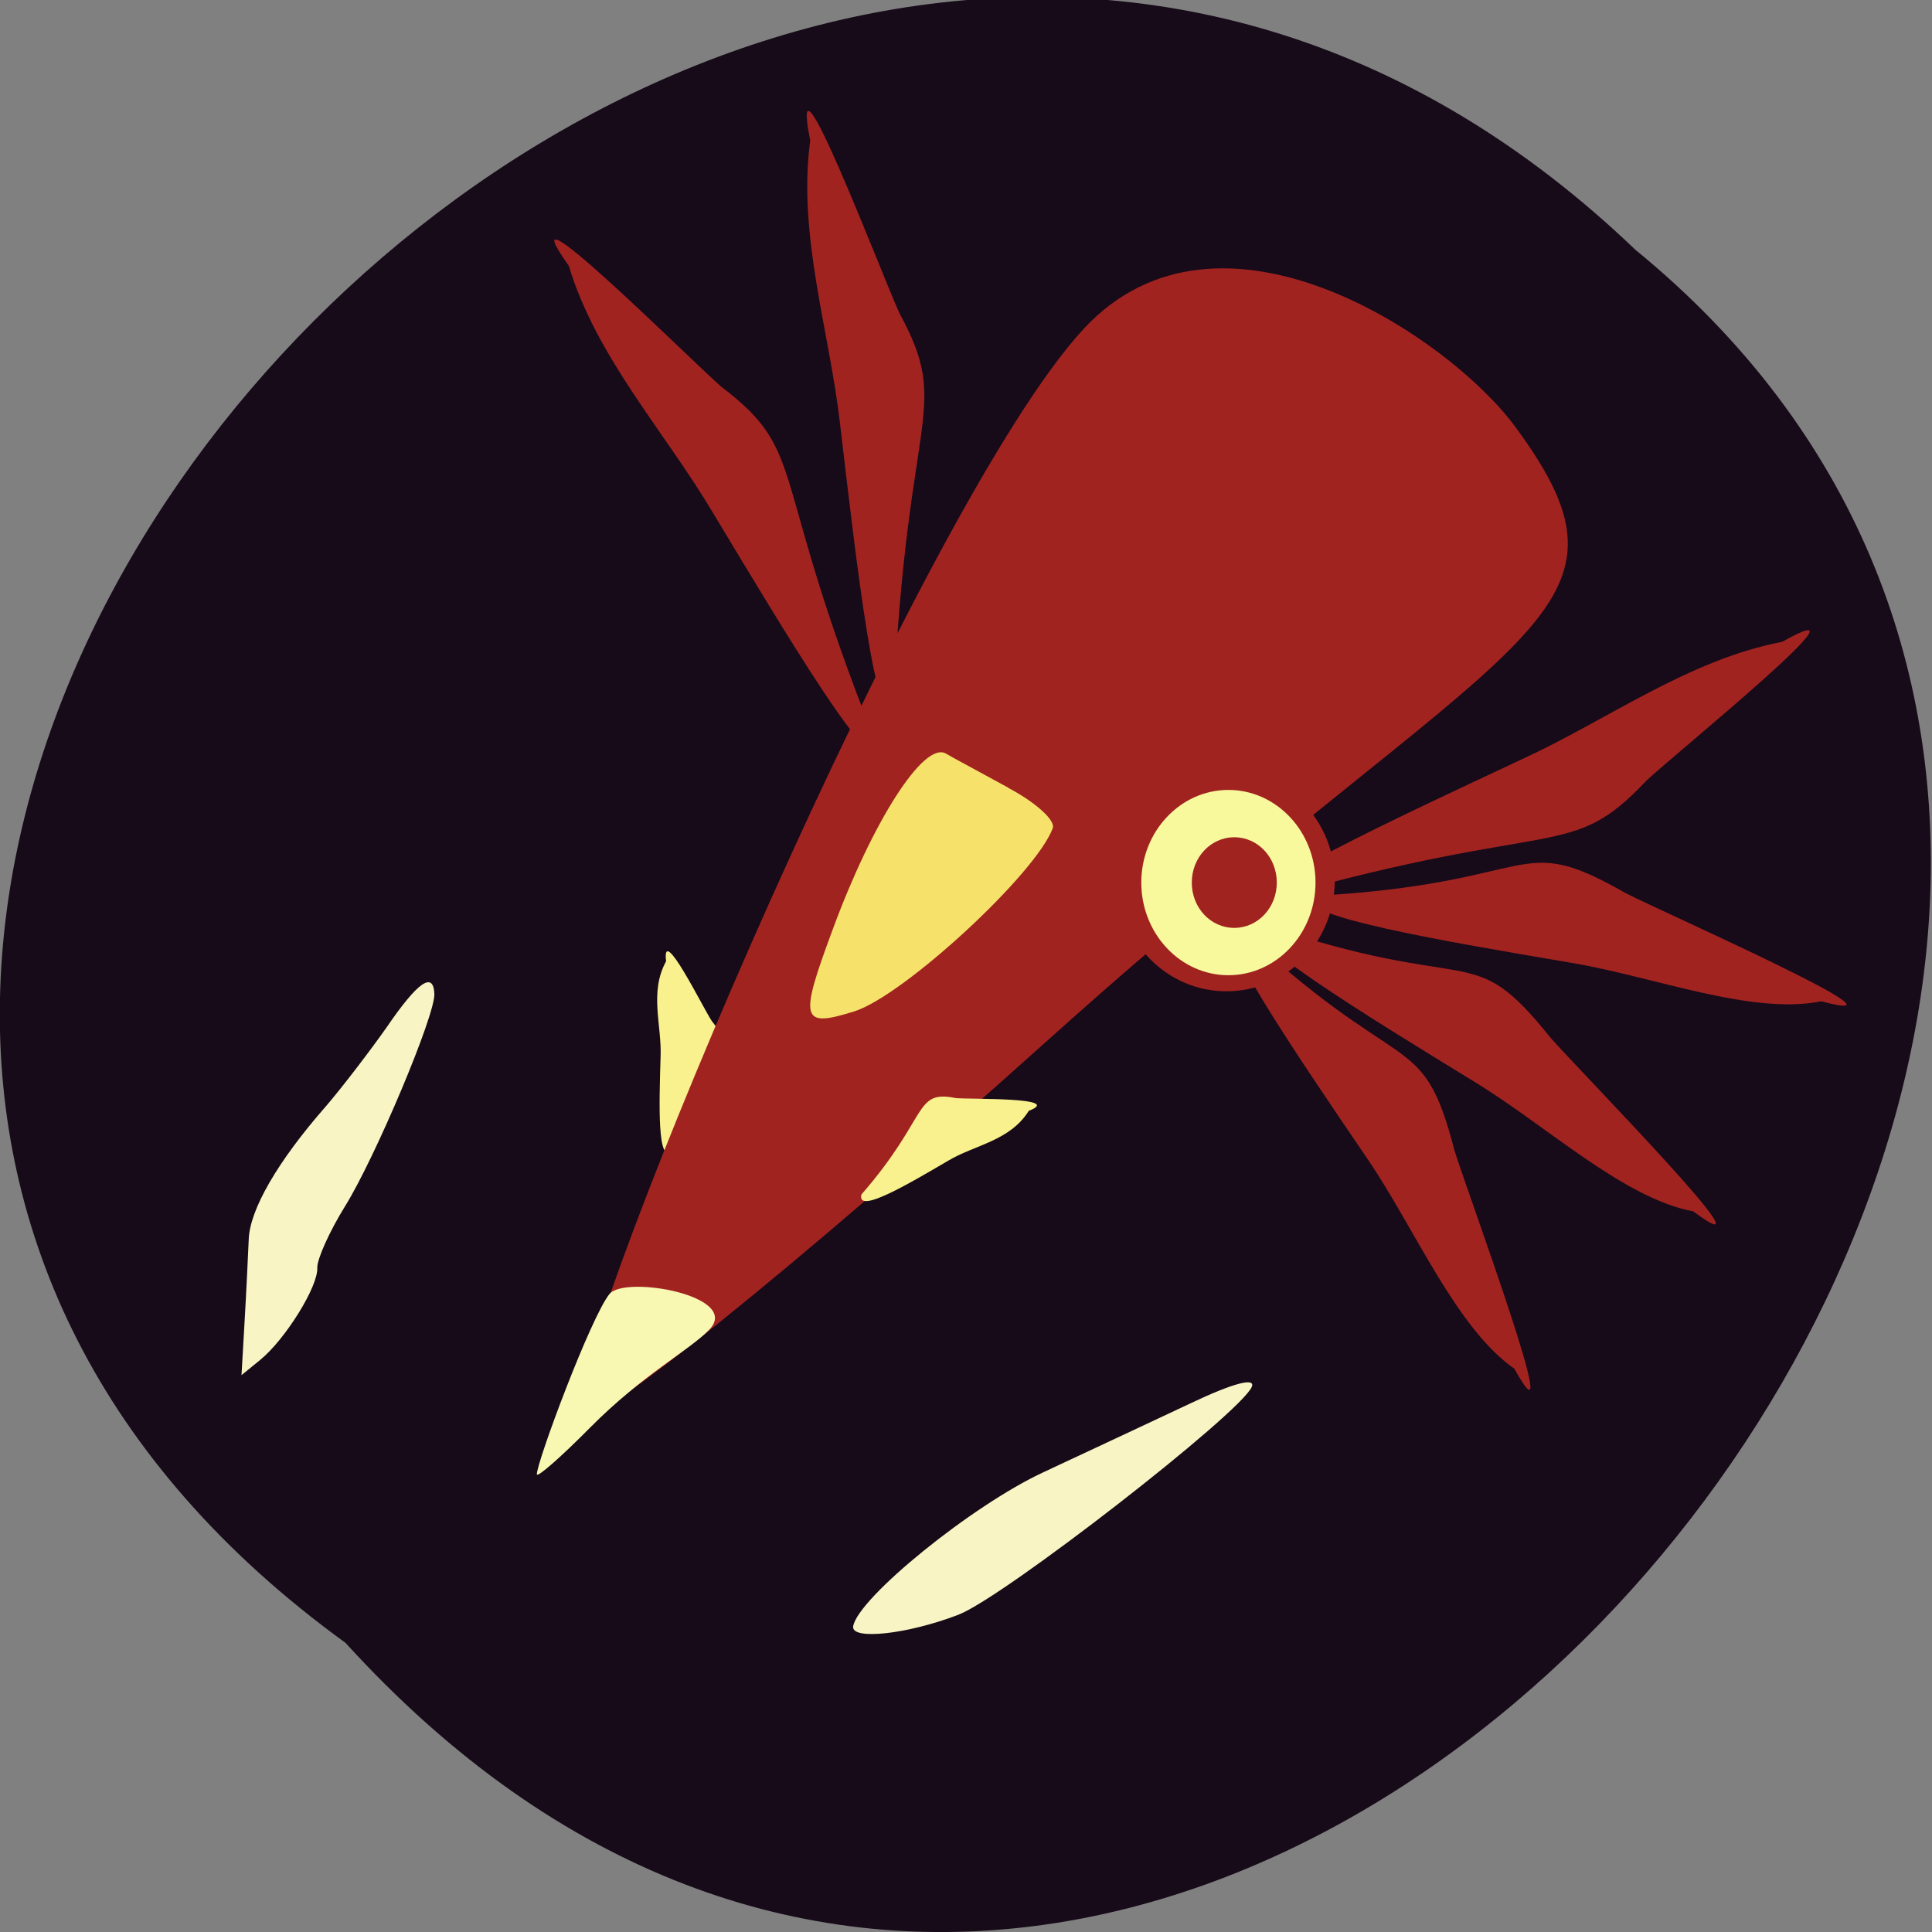 <svg xmlns="http://www.w3.org/2000/svg" viewBox="0 0 22 22"><rect x="0" y="0" width="22" height="22" fill="#808080" stroke="none"/><path d="m 3.934 18.707 c -11.387 -8.254 4.551 -25.578 14.688 -15.863 c 10.121 8.27 -4.895 26.625 -14.688 15.863" fill="#170a19"/><g fill="#f8f4c3"><path d="m 2.785 15.05 c 0.02 -0.336 0.039 -0.754 0.047 -0.93 c 0.008 -0.34 0.328 -0.895 0.883 -1.527 c 0.184 -0.215 0.492 -0.617 0.688 -0.895 c 0.352 -0.516 0.531 -0.641 0.543 -0.383 c 0.016 0.234 -0.676 1.875 -1.02 2.426 c -0.176 0.285 -0.316 0.598 -0.313 0.695 c 0.012 0.211 -0.363 0.816 -0.652 1.051 l -0.211 0.172"/><path d="m 9.715 18.52 c 0.051 -0.32 1.352 -1.379 2.172 -1.758 c 0.496 -0.23 1.25 -0.586 1.676 -0.785 c 0.469 -0.223 0.738 -0.297 0.691 -0.184 c -0.129 0.301 -2.828 2.398 -3.34 2.594 c -0.578 0.223 -1.223 0.293 -1.199 0.133"/></g><path d="m 7.656 13.11 c 0.406 -1.117 0.758 -1.098 0.449 -1.484 c -0.098 -0.145 -0.574 -1.121 -0.52 -0.68 c -0.195 0.355 -0.047 0.73 -0.063 1.09 c -0.016 0.543 -0.039 1.23 0.133 1.074" fill="#f8f18e"/><path d="m 6.574 16.12 c 0 -1.113 3.934 -10.391 5.762 -12.371 c 1.551 -1.68 4.168 0.094 4.914 1.105 c 1.637 2.215 -0.039 2.254 -5.285 6.961 c -2.879 2.586 -5.391 4.633 -5.391 4.305" fill="#a12320"/><path d="m 6.113 16.789 c 0 -0.145 0.617 -1.797 0.828 -2.055 c 0.18 -0.215 1.512 0.023 1.133 0.41 c -0.238 0.242 -0.75 0.504 -1.355 1.113 c -0.332 0.336 -0.605 0.574 -0.605 0.531" fill="#f8f8b2"/><path d="m 9.809 13.602 c 0.773 -0.887 0.594 -1.195 1.074 -1.098 c 0.168 0.016 1.242 -0.012 0.832 0.145 c -0.215 0.344 -0.613 0.387 -0.914 0.566 c -0.461 0.27 -1.047 0.617 -0.992 0.387" fill="#f8f18e"/><path d="m 11.484 8.973 c 0.309 0.164 0.535 0.367 0.504 0.457 c -0.191 0.52 -1.695 1.906 -2.258 2.086 c -0.609 0.191 -0.633 0.105 -0.25 -0.926 c 0.457 -1.242 1.039 -2.148 1.289 -2.01 c 0.086 0.051 0.41 0.223 0.715 0.391" fill="#f6e26a"/><g fill="#a12320"><path d="m 14.527 10.219 c 3.211 -0.906 3.352 -0.406 4.219 -1.328 c 0.336 -0.316 2.699 -2.23 1.547 -1.582 c -1.066 0.203 -1.992 0.891 -2.961 1.336 c -1.461 0.684 -3.32 1.547 -2.805 1.574"/><path d="m 14.328 10.508 c 2.496 0.855 2.406 0.156 3.328 1.309 c 0.344 0.391 2.641 2.73 1.625 1.977 c -0.793 -0.148 -1.672 -0.977 -2.488 -1.473 c -1.234 -0.758 -2.805 -1.711 -2.465 -1.813"/><path d="m 14.06 10.516 c 1.93 1.824 2.133 1.152 2.504 2.59 c 0.156 0.5 1.301 3.594 0.68 2.48 c -0.664 -0.465 -1.129 -1.59 -1.668 -2.383 c -0.824 -1.211 -1.867 -2.738 -1.516 -2.688"/><path d="m 15.199 10.03 c 0 0.695 -0.551 1.258 -1.234 1.258 c -0.68 0 -1.23 -0.563 -1.23 -1.258 c 0 -0.691 0.551 -1.254 1.23 -1.254 c 0.684 0 1.234 0.563 1.234 1.254"/><path d="m 14.945 10.203 c 2.629 -0.141 2.297 -0.758 3.57 -0.031 c 0.461 0.234 3.438 1.551 2.223 1.23 c -0.793 0.16 -1.906 -0.281 -2.844 -0.438 c -1.422 -0.242 -3.227 -0.543 -2.949 -0.762"/></g><path d="m 14.98 10.05 c 0 0.582 -0.445 1.055 -0.992 1.055 c -0.547 0 -0.992 -0.473 -0.992 -1.055 c 0 -0.582 0.445 -1.055 0.992 -1.055 c 0.547 0 0.992 0.473 0.992 1.055" fill="#f8f89c"/><g fill="#a12320"><path d="m 14.539 10.05 c 0 0.285 -0.215 0.516 -0.484 0.516 c -0.27 0 -0.484 -0.23 -0.484 -0.516 c 0 -0.285 0.215 -0.516 0.484 -0.516 c 0.27 0 0.484 0.23 0.484 0.516"/><path d="m 10.176 7.984 c 0.148 -3.332 0.668 -3.309 0.066 -4.418 c -0.195 -0.422 -1.273 -3.266 -1.016 -1.965 c -0.145 1.074 0.219 2.168 0.34 3.227 c 0.188 1.602 0.422 3.637 0.609 3.156"/><path d="m 9.973 8.457 c -1.238 -3.098 -0.758 -3.293 -1.762 -4.055 c -0.348 -0.305 -2.504 -2.453 -1.734 -1.375 c 0.313 1.039 1.094 1.891 1.637 2.805 c 0.832 1.383 1.883 3.141 1.859 2.625"/></g></svg>